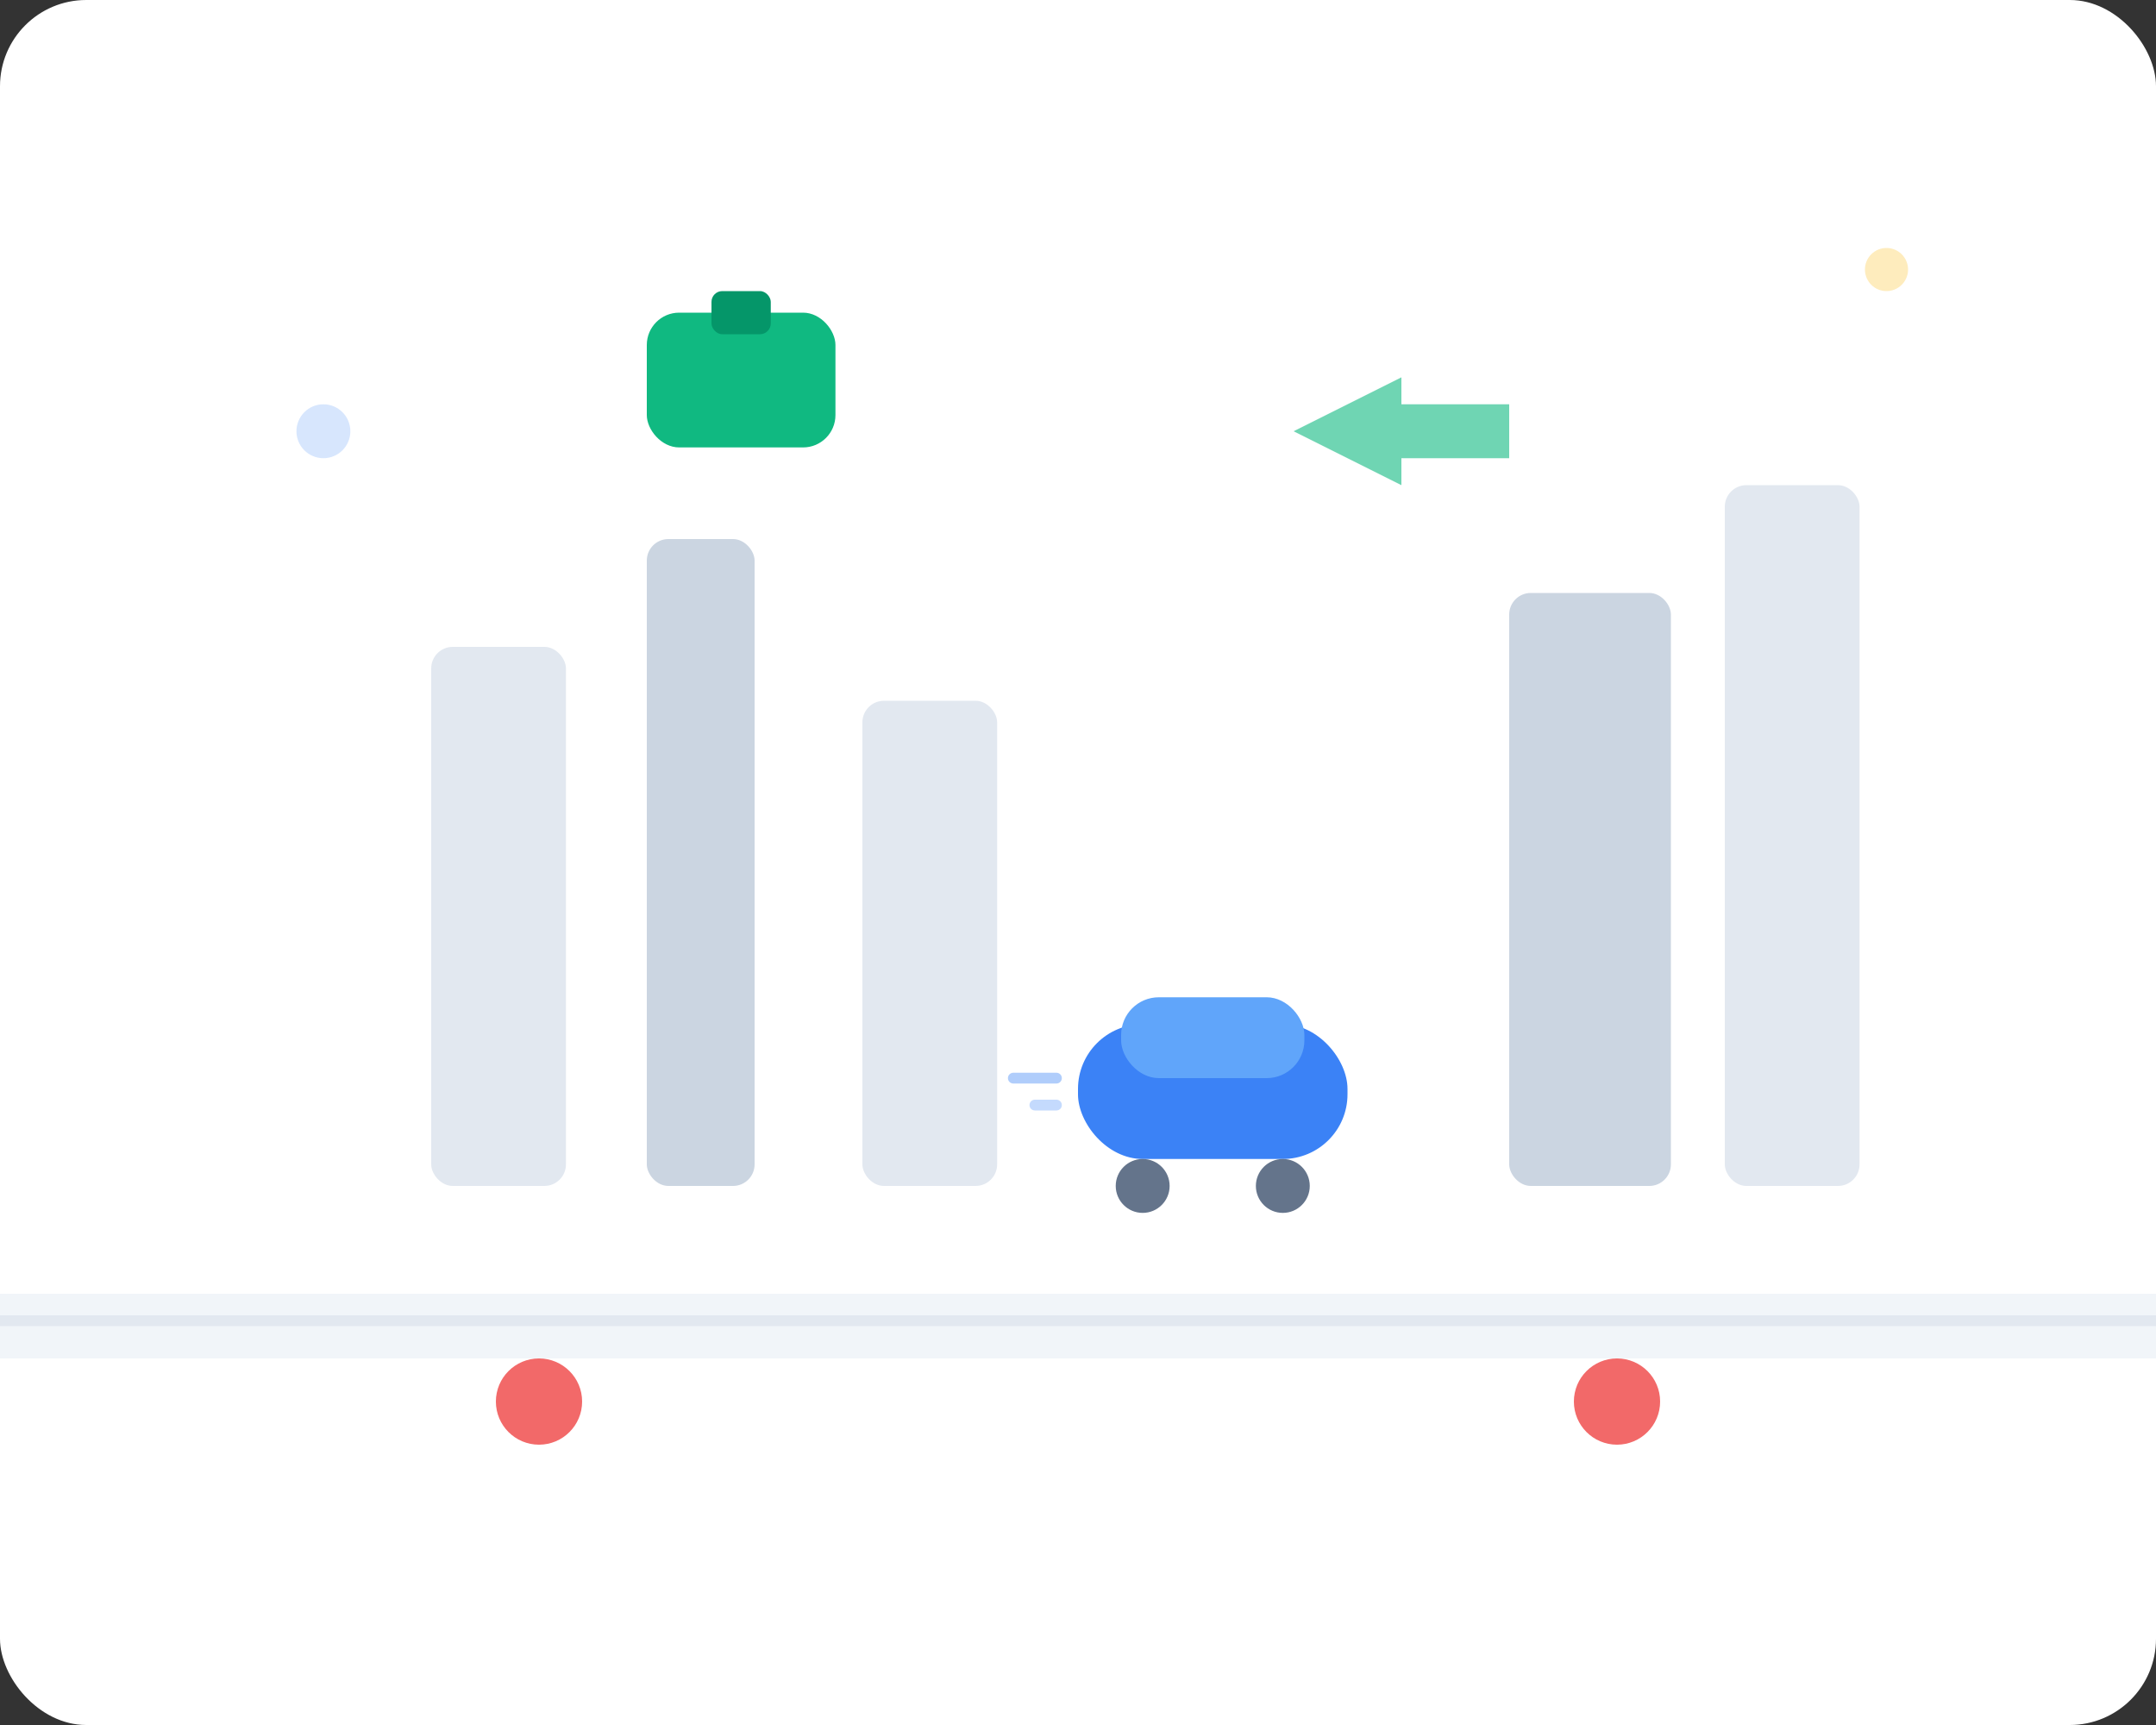 <svg width="400" height="320" viewBox="0 0 400 320" xmlns="http://www.w3.org/2000/svg">
  <rect x="0" y="0" width="400" height="320" fill="#333333" stroke="none"/>
  <!-- Background -->
  <rect width="400" height="320" fill="#ffffff" rx="16"/>
  
  <!-- Simplified cityscape -->
  <rect x="80" y="120" width="25" height="100" fill="#e2e8f0" rx="4"/>
  <rect x="120" y="100" width="20" height="120" fill="#cbd5e1" rx="4"/>
  <rect x="160" y="130" width="25" height="90" fill="#e2e8f0" rx="4"/>
  <rect x="280" y="110" width="30" height="110" fill="#cbd5e1" rx="4"/>
  <rect x="320" y="90" width="25" height="130" fill="#e2e8f0" rx="4"/>
  
  <!-- Clean car in motion -->
  <g transform="translate(200, 180)">
    <rect x="0" y="10" width="50" height="25" fill="#3b82f6" rx="12"/>
    <rect x="8" y="5" width="34" height="15" fill="#60a5fa" rx="7"/>
    <circle cx="12" cy="40" r="5" fill="#64748b"/>
    <circle cx="38" cy="40" r="5" fill="#64748b"/>
    <!-- Subtle motion -->
    <path d="M-12 20 L-4 20" stroke="#3b82f6" stroke-width="2" stroke-linecap="round" opacity="0.4"/>
    <path d="M-8 25 L-4 25" stroke="#3b82f6" stroke-width="2" stroke-linecap="round" opacity="0.3"/>
  </g>
  
  <!-- Work symbol -->
  <g transform="translate(120, 50)">
    <rect x="0" y="8" width="35" height="25" fill="#10b981" rx="6"/>
    <rect x="12" y="4" width="11" height="8" fill="#059669" rx="2"/>
  </g>
  
  <!-- Location dots -->
  <circle cx="100" cy="260" r="8" fill="#ef4444" opacity="0.8"/>
  <circle cx="300" cy="260" r="8" fill="#ef4444" opacity="0.8"/>
  
  <!-- Clean road -->
  <rect x="0" y="240" width="400" height="12" fill="#f1f5f9"/>
  <rect x="0" y="244" width="400" height="2" fill="#e2e8f0"/>
  
  <!-- Freedom arrow -->
  <path d="M240 80 L260 70 L260 75 L280 75 L280 85 L260 85 L260 90 Z" fill="#10b981" opacity="0.6"/>
  
  <!-- Minimal decorative elements -->
  <circle cx="350" cy="50" r="4" fill="#fbbf24" opacity="0.3"/>
  <circle cx="60" cy="80" r="5" fill="#3b82f6" opacity="0.2"/>
</svg>
